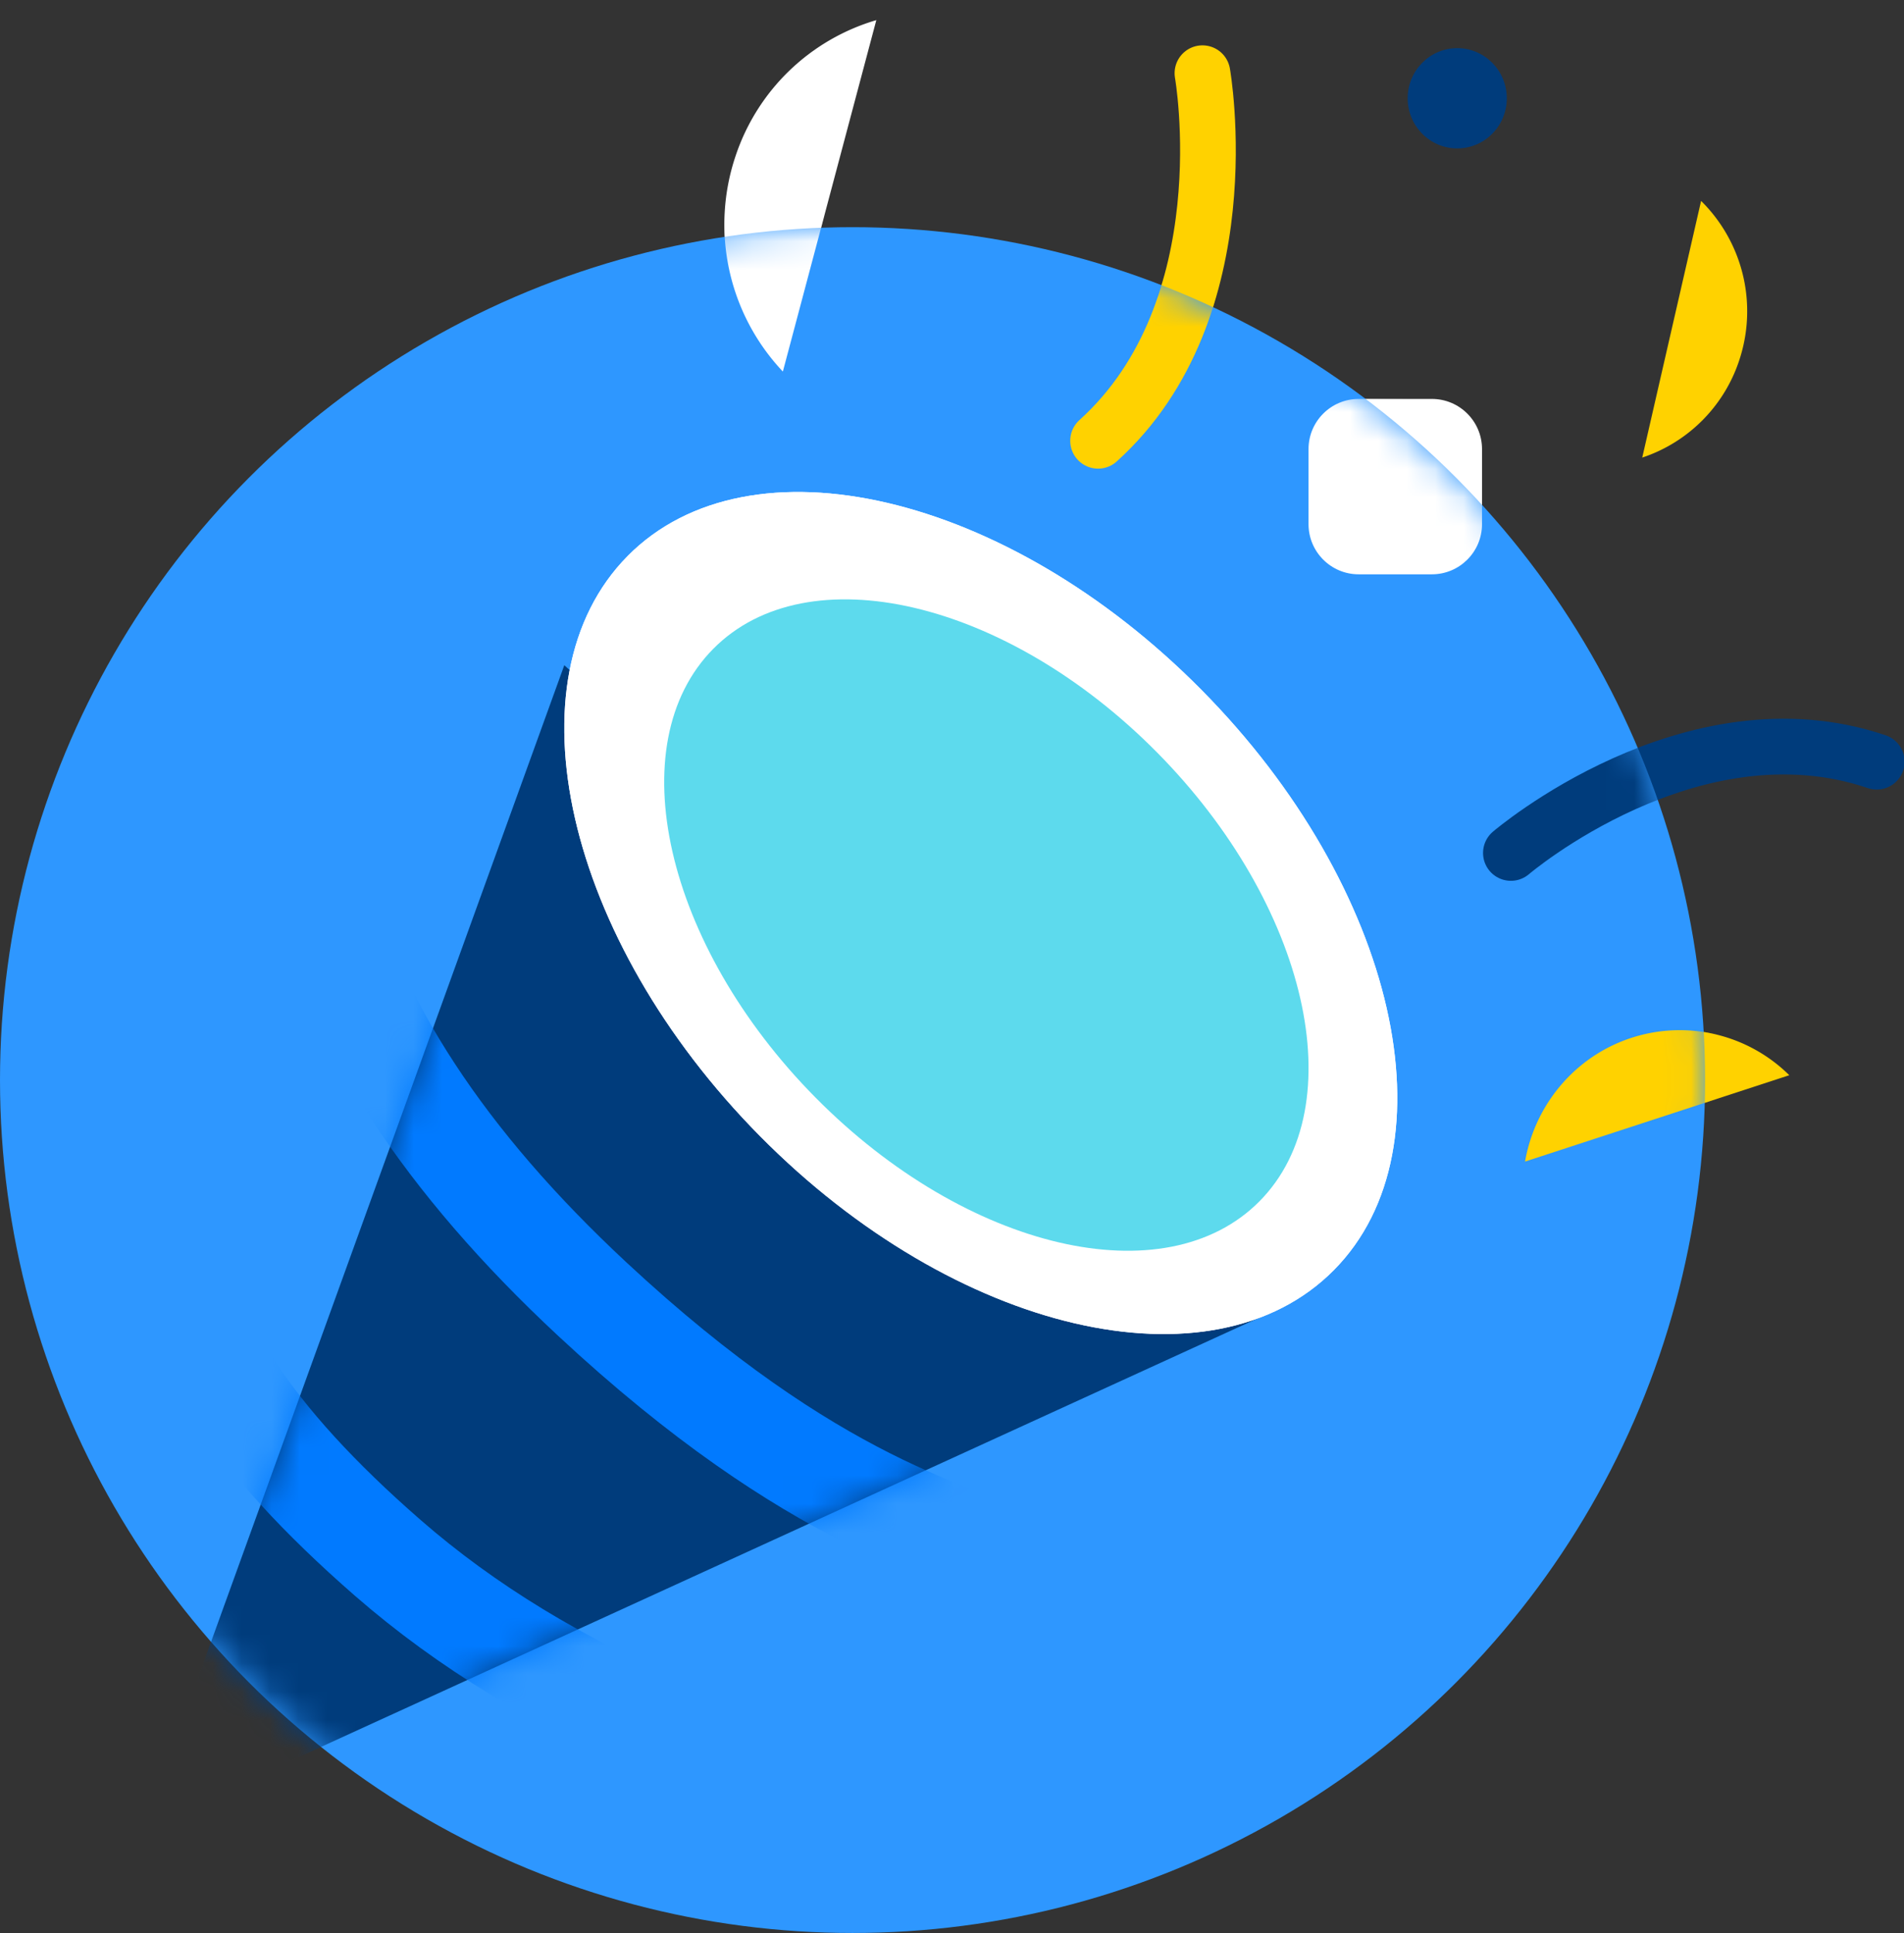 <svg xmlns="http://www.w3.org/2000/svg" xmlns:xlink="http://www.w3.org/1999/xlink" width="67" height="68" viewBox="0 0 67 68">
    <rect x="0" y="0" width="67" height="68" fill="#333333" stroke="none"/>
    <defs>
        <circle id="a" cx="30" cy="30" r="30"/>
        <path id="c" d="M13.8.003L.43 36.953a1.764 1.764 0 0 0 2.393 2.204L38.72 22.74 13.8.003z"/>
    </defs>
    <g fill="none" fill-rule="evenodd">
        <g transform="translate(22.753 -1)">
            <path fill="#FFD200" d="M40.211 38.82a5.482 5.482 0 0 0-5.193-1.419c-2.186.551-3.74 2.348-4.106 4.456"/>
            <path fill="#FFF" d="M8.084 1.708a7.425 7.425 0 0 0-4.943 4.75 7.536 7.536 0 0 0 1.654 7.611"/>
            <path fill="#FFD200" d="M35.036 17.095a5.381 5.381 0 0 0 3.458-3.564 5.453 5.453 0 0 0-1.387-5.464"/>
            <path stroke="#FFD200" stroke-linecap="round" stroke-width="1.764" d="M19.56 3.575s1.468 8.29-3.673 12.929"/>
            <path stroke="#004D9E" stroke-linecap="round" stroke-width="1.764" d="M30.414 31.002s6.346-5.425 12.874-3.21"/>
            <path fill="#FFF" d="M29.398 16.796v2.64c0 .975-.79 1.765-1.764 1.765h-2.577c-.974 0-1.764-.79-1.764-1.764v-2.641c0-.974.79-1.764 1.764-1.764h2.577c.974 0 1.764.79 1.764 1.764z"/>
            <ellipse cx="28.526" cy="4.457" fill="#003C7C" rx="1.744" ry="1.763"/>
            <path stroke="#FFD200" stroke-linecap="round" stroke-width="1.96" d="M19.56 3.575s1.468 8.29-3.673 12.929"/>
            <path stroke="#003C7C" stroke-linecap="round" stroke-width="1.96" d="M30.414 31.002s6.346-5.425 12.874-3.21"/>
        </g>
        <g transform="translate(0 7.991)">
            <mask id="b" fill="#fff">
                <use xlink:href="#a"/>
            </mask>
            <use fill="#2E97FF" xlink:href="#a"/>
            <g mask="url(#b)">
                <g transform="translate(22.753 -8.991)">
                    <path fill="#FFD200" d="M40.211 38.82a5.482 5.482 0 0 0-5.193-1.419c-2.186.551-3.74 2.348-4.106 4.456"/>
                    <path fill="#FFF" d="M8.084 1.708a7.425 7.425 0 0 0-4.943 4.75 7.536 7.536 0 0 0 1.654 7.611"/>
                    <path fill="#FFD200" d="M35.036 17.095a5.381 5.381 0 0 0 3.458-3.564 5.453 5.453 0 0 0-1.387-5.464"/>
                    <path stroke="#FFD200" stroke-linecap="round" stroke-width="1.764" d="M19.56 3.575s1.468 8.29-3.673 12.929"/>
                    <path stroke="#004D9E" stroke-linecap="round" stroke-width="1.764" d="M30.414 31.002s6.346-5.425 12.874-3.21"/>
                    <path fill="#FFF" d="M29.398 16.796v2.64c0 .975-.79 1.765-1.764 1.765h-2.577c-.974 0-1.764-.79-1.764-1.764v-2.641c0-.974.79-1.764 1.764-1.764h2.577c.974 0 1.764.79 1.764 1.764z"/>
                    <ellipse cx="28.526" cy="4.457" fill="#003C7C" rx="1.744" ry="1.763"/>
                    <path stroke="#FFD200" stroke-linecap="round" stroke-width="1.96" d="M19.56 3.575s1.468 8.29-3.673 12.929"/>
                    <path stroke="#003C7C" stroke-linecap="round" stroke-width="1.96" d="M30.414 31.002s6.346-5.425 12.874-3.21"/>
                </g>
                <g transform="translate(6.057 15.404)">
                    <mask id="d" fill="#fff">
                        <use xlink:href="#c"/>
                    </mask>
                    <use fill="#003C7C" xlink:href="#c"/>
                    <path stroke="#017AFF" stroke-linecap="round" stroke-linejoin="round" stroke-width="3.528" d="M5.127 7.55c1.241 4.998 4.462 9.916 9.662 14.754 7.8 7.256 12.787 8.248 15.607 9.406M.32 20.188c0 3.254 2.423 6.993 7.271 11.216 2.747 2.394 6.045 4.403 9.893 6.028" mask="url(#d)"/>
                </g>
                <path fill="#FFF" d="M22.086 11.567c-4.289 4.334-2.203 13.47 4.659 20.405 6.863 6.935 15.905 9.043 20.194 4.71 4.29-4.335 2.203-13.472-4.66-20.406-6.862-6.935-15.904-9.043-20.193-4.71z"/>
                <path fill="#FFD200" d="M25.097 14.833c-3.318 3.353-1.705 10.421 3.603 15.785 5.31 5.365 12.304 6.996 15.622 3.643 3.318-3.352 1.704-10.42-3.605-15.784-5.308-5.366-12.303-6.996-15.62-3.644z"/>
            </g>
            <g mask="url(#b)">
                <path fill="#FFF" d="M22.086 11.567c-4.289 4.334-2.203 13.47 4.659 20.405 6.863 6.935 15.905 9.043 20.194 4.71 4.29-4.335 2.203-13.472-4.66-20.406-6.862-6.935-15.904-9.043-20.193-4.71z"/>
                <path fill="#5DDAED" d="M25.097 14.833c-3.318 3.353-1.705 10.421 3.603 15.785 5.31 5.365 12.304 6.996 15.622 3.643 3.318-3.352 1.704-10.42-3.605-15.784-5.308-5.366-12.303-6.996-15.62-3.644z"/>
            </g>
        </g>
    </g>
</svg>
